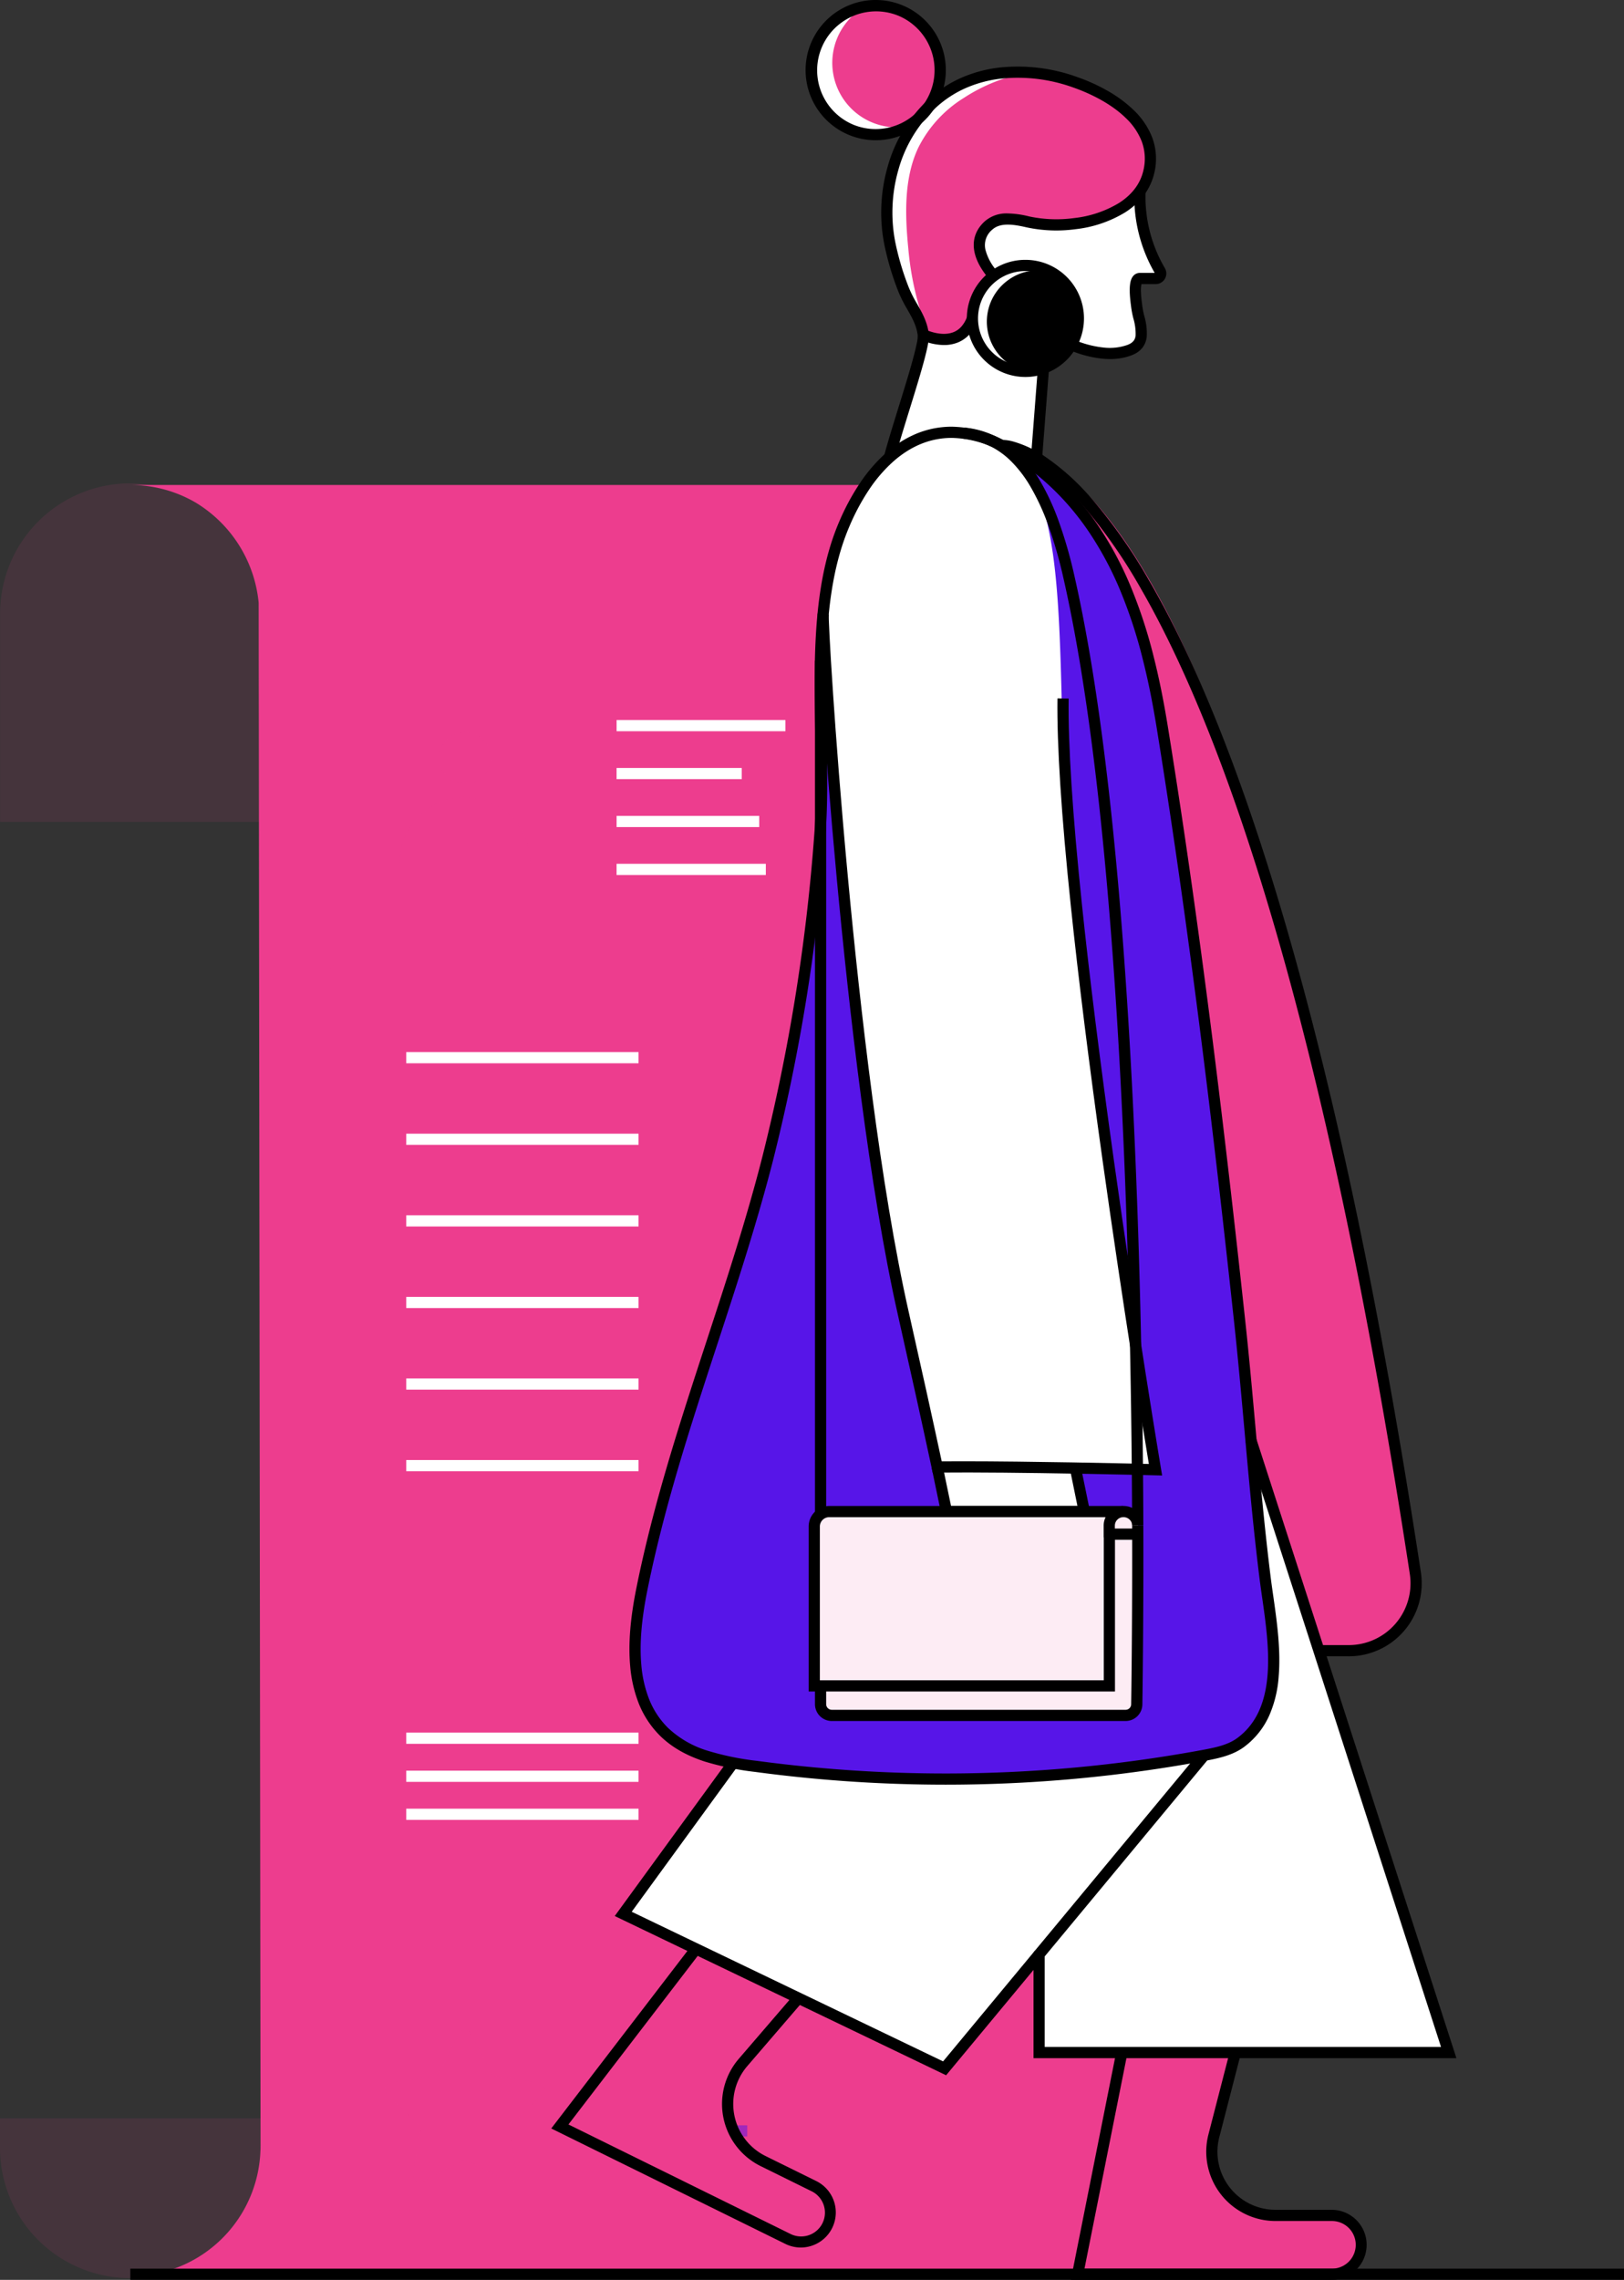 <svg xmlns="http://www.w3.org/2000/svg" width="586.457" height="823.098" viewBox="0 0 586.457 823.098">
  <rect x="0" y="0" width="586.457" height="823.098" fill="#333333" stroke="none"/>
  <g id="Shopping_e-commerce___clothing_fashion_store_clothes_shop_woman_bill_list_invoice" data-name="Shopping, e-commerce _ clothing, fashion, store, clothes, shop, woman, bill, list, invoice" transform="translate(-162.327 -56.835)">
    <path id="Caminho_21842" data-name="Caminho 21842" d="M162.691,879.613h93.994v10.02a47.02,47.02,0,1,1-94.03,0v-10.02Z" transform="translate(-0.323 -58.03)" fill="rgba(237,61,142,0.1)"/>
    <path id="Caminho_21843" data-name="Caminho 21843" d="M572.733,292.248l-.155,31.361V866.722c0,30.332-24.594,24.594-54.926,24.548l-77.342-.054H221.36a46.92,46.92,0,0,0,38.895-44.424c.055-.628.055-1.266.055-1.894a6.472,6.472,0,0,0,0-.711l-.683-556.439A47.551,47.551,0,0,0,236.763,251.5a46.681,46.681,0,0,0-23.491-6.285H525.7A47.047,47.047,0,0,1,572.733,292.248Z" transform="translate(-3.894 -13.286)" fill="#ed3d8e"/>
    <path id="Caminho_21844" data-name="Caminho 21844" d="M256.687,366.791H162.694V292.2a47.019,47.019,0,1,1,94.03,0v85.5" transform="translate(-0.326 -13.238)" fill="rgba(237,61,142,0.1)"/>
    <rect id="Retângulo_38534" data-name="Retângulo 38534" width="150.605" height="365.391" rx="19.8" transform="translate(426.905 765.463) rotate(180)" fill="#ed3d8e"/>
    <path id="Caminho_21845" data-name="Caminho 21845" d="M456.1,396.4h-53.9v-4.043h53.9Z" transform="translate(-17.219 -23.664)" fill="#fff"/>
    <path id="Caminho_21846" data-name="Caminho 21846" d="M404.367,469.538H320.484V465.5h83.883Z" transform="translate(-11.455 -28.823)" fill="#fff"/>
    <path id="Caminho_21847" data-name="Caminho 21847" d="M404.367,501.231H320.484v-4.043h83.883Z" transform="translate(-11.455 -31.058)" fill="#fff"/>
    <path id="Caminho_21848" data-name="Caminho 21848" d="M404.367,532.924H320.484v-4.043h83.883Z" transform="translate(-11.455 -33.293)" fill="#fff"/>
    <path id="Caminho_21849" data-name="Caminho 21849" d="M404.367,564.617H320.484v-4.043h83.883Z" transform="translate(-11.455 -35.529)" fill="#fff"/>
    <path id="Caminho_21850" data-name="Caminho 21850" d="M404.367,596.3H320.484v-4.043h83.883Z" transform="translate(-11.455 -37.763)" fill="#fff"/>
    <path id="Caminho_21851" data-name="Caminho 21851" d="M404.367,627.994H320.484v-4.043h83.883Z" transform="translate(-11.455 -39.998)" fill="#fff"/>
    <path id="Caminho_21852" data-name="Caminho 21852" d="M404.367,733.873H320.484V729.83h83.883Z" transform="translate(-11.455 -47.466)" fill="#fff"/>
    <path id="Caminho_21853" data-name="Caminho 21853" d="M404.367,748.652H320.484v-4.043h83.883Z" transform="translate(-11.455 -48.508)" fill="#fff"/>
    <path id="Caminho_21854" data-name="Caminho 21854" d="M404.367,763.42H320.484v-4.043h83.883Z" transform="translate(-11.455 -49.55)" fill="#fff"/>
    <path id="Caminho_21855" data-name="Caminho 21855" d="M447.4,359.17h-45.2v-4.043h45.2Z" transform="translate(-17.219 -21.038)" fill="#fff"/>
    <path id="Caminho_21856" data-name="Caminho 21856" d="M453.716,377.79h-51.51v-4.043h51.51Z" transform="translate(-17.219 -22.352)" fill="#fff"/>
    <path id="Caminho_21857" data-name="Caminho 21857" d="M463.18,340.56H402.206v-4.043H463.18Z" transform="translate(-17.219 -19.726)" fill="#fff"/>
    <rect id="Retângulo_38535" data-name="Retângulo 38535" width="63.352" height="63.352" rx="8.95" transform="translate(361.896 376.445) rotate(180)" fill="#ed3d8e"/>
    <circle id="Elipse_319" data-name="Elipse 319" cx="9.309" cy="9.309" r="9.309" transform="translate(320.915 321.144)" fill="rgba(237,61,142,0.1)"/>
    <path id="Caminho_21858" data-name="Caminho 21858" d="M365.1,390.235a23.574,23.574,0,1,0-47.147,0Z" transform="translate(-11.277 -21.852)" fill="rgba(237,61,142,0.1)"/>
    <path id="Caminho_21859" data-name="Caminho 21859" d="M338.8,846.674l-6.886,13.954a2.552,2.552,0,0,1-1.931,1.4l-15.375,2.24a2.569,2.569,0,0,0-1.457,4.391L324.3,879.529a2.534,2.534,0,0,1,.738,2.269l-2.632,15.348a2.569,2.569,0,0,0,3.725,2.733l13.781-7.287a2.568,2.568,0,0,1,2.387,0l13.781,7.287a2.56,2.56,0,0,0,3.717-2.733L357.175,881.8a2.534,2.534,0,0,1,.738-2.269l11.149-10.866a2.568,2.568,0,0,0-1.43-4.381l-15.4-2.241a2.551,2.551,0,0,1-1.931-1.4L343.4,846.684a2.559,2.559,0,0,0-4.6-.009Z" transform="translate(-10.883 -55.606)" fill="rgba(237,61,142,0.1)"/>
    <path id="Caminho_21860" data-name="Caminho 21860" d="M449,886.4H396.659v-4.043H449Z" transform="translate(-16.828 -58.224)" fill="rgba(87,21,232,0.5)"/>
    <path id="Caminho_21861" data-name="Caminho 21861" d="M658.689,857.064H636.882A23.018,23.018,0,0,1,614.6,828.325l7.76-30.059h78.5L654.016,653.19H664.7a24.014,24.014,0,0,0,12.7-3.6,22.7,22.7,0,0,0,3.725-2.824c.292-.264.583-.547.847-.81.547-.556,1.048-1.139,1.549-1.721.474-.6.911-1.212,1.376-1.822a24.321,24.321,0,0,0,3.826-17.207q-2.295-15.12-4.646-29.485C635.743,298.375,579.87,235.16,552,221.724l2.459-31.544a18.942,18.942,0,0,0,10.02-8.362c.638.182,1.294.419,1.986.683,5.883,2.141,13.007,3.479,19.055,1.184,7.442-2.824,3.061-10.612,2.56-16.232-.164-1.321-1.4-9.61,1.157-9.627h5.647a1.822,1.822,0,0,0,1.612-2.833,53.084,53.084,0,0,1-7.177-28.638,10.832,10.832,0,0,1-1.03,1.266c.347-.419.683-.838,1-1.266.182-.265.374-.51.556-.774s.347-.547.529-.838a16.01,16.01,0,0,0,.911-1.822,18.4,18.4,0,0,0,1.293-3.853,19.486,19.486,0,0,0-.6-10.877v-.082a3.41,3.41,0,0,0-.264-.683,14.686,14.686,0,0,0-.911-2.113c-.209-.392-.419-.793-.655-1.184a10.585,10.585,0,0,0-.584-.911c-.418-.611-.837-1.184-1.293-1.768a23.9,23.9,0,0,0-2.214-2.5C580.589,93.481,572.93,89.518,566.1,87.1c-.683-.237-1.4-.474-2.087-.683s-1.111-.346-1.657-.5c-1.321-.392-2.642-.738-3.99-1.029-.71-.155-1.42-.319-2.141-.419-.911-.191-1.822-.346-2.824-.474-.71-.109-1.42-.191-2.141-.264s-1.448-.137-2.158-.191h-.182c-12.434-.82-24.895,2.268-34.477,11.031-.5.483-1,.911-1.5,1.485.237-.346.5-.72.71-1.084a23.5,23.5,0,0,0,1.822-3.507,15.123,15.123,0,0,0,.611-1.667c.182-.556.336-1.139.5-1.712a22.192,22.192,0,0,0,.655-5.465,23.073,23.073,0,0,0-1.266-7.551c-.127-.346-.237-.683-.364-1a23.366,23.366,0,0,0-1.193-2.56,27.533,27.533,0,0,0-1.822-2.824,23.127,23.127,0,0,0-18.654-9.373,12.1,12.1,0,0,0-1.721.082,14.775,14.775,0,0,0-1.922.21,23.309,23.309,0,0,0,3.644,46.327,22.923,22.923,0,0,0,11.158-3.015h.055a24.664,24.664,0,0,0,2.213-1.376,5.221,5.221,0,0,0,.483-.336c.547-.428,1.048-.848,1.557-1.294-10.02,12.616-13.544,30.059-10.274,45.736a100.909,100.909,0,0,0,4.964,16.4c2.241,5.674,6.285,9.792,7.023,16.05.556,4.828-9.109,32.227-12.2,44.269-6.121,5.41-11.35,13.034-15.485,22.225.191-.529.4-1.03.583-1.558-.5,1.048-.975,2.131-1.457,3.243a70.7,70.7,0,0,0-2.632,7.1,105.607,105.607,0,0,0-4.091,18.391c-.291,2.086-.555,4.171-.765,6.285l-.082.911a2.9,2.9,0,0,1-.055.473c-.1,1.1-.182,2.214-.264,3.325-.11,1.394-.209,2.8-.264,4.2s-.127,2.632-.21,3.981v.264c-.082,1.53-.137,3.061-.154,4.619v.555c-.137,5.52-.11,11.086,0,16.633.127,8.79.391,17.553.391,26v3.854s0,2.56-.055,3.8-.054,2.405-.1,3.571c0,1.321-.11,2.615-.165,3.908v.364a2.877,2.877,0,0,1,0,.4v.182c-.055,1.03-.137,2.059-.218,3.089a683.258,683.258,0,0,1-18.874,117.358c-13.326,52.257-34.677,102.328-45.37,155.2-2.533,12.434-3.981,26.47-.237,38.139a36.758,36.758,0,0,0,1.4,3.725c.264.6.547,1.211.838,1.822.473.911.983,1.74,1.484,2.587a24.726,24.726,0,0,0,1.712,2.45c.392.529.848,1.03,1.294,1.558a19.73,19.73,0,0,0,1.4,1.476c6.632,6.549,15.741,9.509,25.032,11.221l-39.752,54.562,24.494,11.769,1.767.847-.347.529-1.029-.5-49.188,64.117,82.334,40.57a10.107,10.107,0,0,0,5.384,1.057,10.531,10.531,0,0,0,10.238-5.894,10.33,10.33,0,0,0,1.112-4.7,10.639,10.639,0,0,0-5.939-9.527l-18.263-9a22.991,22.991,0,0,1-7.287-35.606l17.261-21.7,4.272-.82,51.237,24.594,34.131-41.126v35.452h28.456l-15.977,79.948h93.2a10.612,10.612,0,0,0,0-21.224Z" transform="translate(-15.549 -0.175)" fill="#fff"/>
    <path id="Caminho_21862" data-name="Caminho 21862" d="M575.815,276.612c13.409,58.725,19.711,145.969,22.618,224.988-2.933-78.955-9.264-166.008-22.618-224.633-6.731-29.294-16.269-43.2-27.481-48.75,1.029.418,2.086.911,3.143,1.43a.67.67,0,0,0,.182.1C561.451,236.332,569.767,250.215,575.815,276.612Z" transform="translate(-27.525 -12.087)" fill="#5715e8"/>
    <path id="Caminho_21863" data-name="Caminho 21863" d="M604.438,622.521a13.146,13.146,0,0,0-.911-1.084,24.585,24.585,0,0,0,.848-3.3C604.438,619.615,604.438,621.072,604.438,622.521Z" transform="translate(-31.418 -39.588)" fill="#5715e8"/>
    <path id="Caminho_21864" data-name="Caminho 21864" d="M579.106,179.2a18.5,18.5,0,0,1-12.178,17.389,17.883,17.883,0,0,1-6.3,1.121,16.108,16.108,0,0,1-3.325-.328,18.482,18.482,0,0,1-3.725-31.881,18.216,18.216,0,0,1,11-3.644,16.033,16.033,0,0,1,3.325.328A18.48,18.48,0,0,1,579.106,179.2Z" transform="translate(-27.365 -7.407)"/>
    <path id="Caminho_21865" data-name="Caminho 21865" d="M604.7,648.975c0-1.212,0-2.45-.055-3.7C610.164,644.539,604.7,647.782,604.7,648.975Z" transform="translate(-31.497 -41.495)" fill="#ed3d8e"/>
    <path id="Caminho_21866" data-name="Caminho 21866" d="M631.817,588.705c1.476,16.632,3.061,33.265,5.12,49.788.262,2.108.582,4.346.915,6.675,2.541,17.784,5.844,40.9-9.678,52.515-3.8,2.9-8.635,3.853-13.28,4.718a513.192,513.192,0,0,1-161.882,3.962c-11.933-1.575-24.63-4.035-33.183-12.506-12.98-12.807-11.559-33.894-7.915-51.738,6.095-30.119,15.65-59.345,25.209-88.58,7.214-22.064,14.43-44.133,20.162-66.6a683.162,683.162,0,0,0,18.873-117.367c.082-1.211.165-2.459.237-3.7v249.5a5.466,5.466,0,0,0-2.3,4.372v57.568h2.3v6.668a4.053,4.053,0,0,0,4.044,4.062H586.619a4.044,4.044,0,0,0,4.063-3.98c.137-8.317.4-32.573.346-61.458v-7.3c-.419.054-.92.127-1.476.236a5.175,5.175,0,0,0-3.644-1.475,1.379,1.379,0,0,0-.291,0H572.865l-3.325-15.121,27.326.374s-2.032-11.833-5.12-30.706c-.237-4.19-.738-8.945-1.558-14.274.027.887.047,1.767.068,2.643.02.9.042,1.791.069,2.685-9.291-57.568-25.177-163.412-26.416-218.111q-.091-3.985-.175-7.829c-1.6-72.217-2.365-106.906-41.871-108.964h-2.514a30.775,30.775,0,0,1,8.872,0h.055a39.606,39.606,0,0,1,10.02,2.8.126.126,0,0,1,.1,0l.164.073a27.765,27.765,0,0,1,3.116,1.822c-1.057-.52-2.114-1.011-3.143-1.43,11.212,5.547,20.75,19.457,27.481,48.751,8.717,38.457,14.447,89.111,18.218,141.724-3.643-52.749-9.428-103.558-18.218-142.1-6.048-26.4-14.364-40.28-24.156-46.856a80.562,80.562,0,0,1,15.148,10.02c27.19,22.863,37.274,57.841,42.739,91.544,11.531,71.212,20.221,142.98,27.982,214.7C629.285,560.085,630.551,574.4,631.817,588.705ZM521.664,613.016l26.343,1H479.536a5.371,5.371,0,0,0-3.088.983V365.511c.548-10.379.34-21.491.127-32.808q-.067-3.583-.127-7.189V306.833c.091-5.7.382-11.323.911-16.87a117.972,117.972,0,0,1,4.909-25.177,68.817,68.817,0,0,1,2.642-7.1c.474-1.112.947-2.2,1.448-3.243-8.052,21.433-8.972,48.3-8.426,58.515,0,0,7.287,175.673,41.9,284.068h-.719Z" transform="translate(-17.725 -11.821)" fill="#5715e8"/>
    <path id="Caminho_21867" data-name="Caminho 21867" d="M575.815,276.612c13.409,58.725,19.711,145.969,22.618,224.988-2.933-78.955-9.264-166.008-22.618-224.633-6.731-29.294-16.269-43.2-27.481-48.75,1.029.418,2.086.911,3.143,1.43a.67.67,0,0,0,.182.1C561.451,236.332,569.767,250.215,575.815,276.612Z" transform="translate(-27.525 -12.087)" fill="#5715e8"/>
    <path id="Caminho_21868" data-name="Caminho 21868" d="M604.438,622.521a13.146,13.146,0,0,0-.911-1.084,24.618,24.618,0,0,0,.848-3.3C604.438,619.615,604.438,621.072,604.438,622.521Z" transform="translate(-31.418 -39.588)" fill="#5715e8"/>
    <path id="Caminho_21869" data-name="Caminho 21869" d="M677.1,665.014H666.408L641.86,589.092c-1.267-14.31-2.533-28.62-4.091-42.894-7.76-71.723-16.441-143.491-27.982-214.7-5.465-33.7-15.54-68.68-42.73-91.544a80.312,80.312,0,0,0-15.157-10.02s4.655-.21,12.57,3.644c28.748,13.863,87.371,80.8,136.7,403.52A24.367,24.367,0,0,1,677.1,665.014Z" transform="translate(-27.777 -12.208)" fill="#ed3d8e"/>
    <path id="Caminho_21870" data-name="Caminho 21870" d="M682.27,923.521a10.621,10.621,0,0,1-10.64,10.612H579.85l15.959-80.03H636.8l-7.761,30.059a23.018,23.018,0,0,0,22.28,28.738h20.377a10.639,10.639,0,0,1,10.639,10.612Z" transform="translate(-29.748 -56.231)" fill="#ed3d8e"/>
    <path id="Caminho_21871" data-name="Caminho 21871" d="M476.284,908.986a10.336,10.336,0,0,1-1.112,4.7,10.566,10.566,0,0,1-14.2,4.837l-82.325-40.571,49.188-64.117L464.807,831.6l-20.039,23.255a22.99,22.99,0,0,0,7.287,35.606l18.218,9.027A10.621,10.621,0,0,1,476.284,908.986Z" transform="translate(-15.557 -53.391)" fill="#ed3d8e"/>
    <path id="Caminho_21872" data-name="Caminho 21872" d="M479.525,705.445s1.758,2.733,1.758,7.989,16.323,4.327,18.483,4.327l84.029-.218s11.841,3.051,11.841-8.8,3.644-60.974-1.339-63.37-35.816-.482-35.816-.482l-69.728-1s-10.284-6.376-9.764,13.381S479.525,705.445,479.525,705.445Z" transform="translate(-22.633 -41.335)" fill="rgba(237,61,142,0.1)"/>
    <path id="Caminho_21873" data-name="Caminho 21873" d="M602.42,120.568a19.191,19.191,0,0,1-3.3,7.287,25.863,25.863,0,0,1-10.32,8.053c-9.4,4.354-21.542,5.018-30.059,3.006a35.507,35.507,0,0,0-6.941-1.021c-2.733,0-5.329.5-7.333,2.341-6.02,5.547-2.824,12.7,1.922,18.135a19.074,19.074,0,0,0-7.769,15.412,12.282,12.282,0,0,1-3.088,4.909c-.793,0-2.733,2.8-3.407,2.733-5.538-.974-7.779,1.767-9.6-2.733a108.392,108.392,0,0,1-7.041-30.177c-1.175-11.942-1.64-25.377,3.643-36.435A44.629,44.629,0,0,1,535.652,94.1,61.545,61.545,0,0,1,558.9,84.99a63.576,63.576,0,0,1,16.969,3.571C589.276,93.324,606.008,103.936,602.42,120.568Z" transform="translate(-25.155 -1.986)" fill="#ed3d8e"/>
    <path id="Caminho_21874" data-name="Caminho 21874" d="M524.955,82.309a23.127,23.127,0,0,1-4.272,13.435,43.532,43.532,0,0,0-3.507,3.935,22.021,22.021,0,0,1-4.253,3.006,23.292,23.292,0,0,1-14.885-43.395A23.9,23.9,0,0,1,501.682,59,23.309,23.309,0,0,1,524.955,82.309Z" transform="translate(-23.13 -0.153)" fill="#ed3d8e"/>
    <path id="Caminho_21875" data-name="Caminho 21875" d="M523.561,222.581h0a41.909,41.909,0,0,1,19.042,4.986,82.368,82.368,0,0,1,15.536,10.271,96.755,96.755,0,0,1,9.623,9.309,103.079,103.079,0,0,1,8.121,10.293A124.719,124.719,0,0,1,588.225,280.3a178.322,178.322,0,0,1,8.156,24.8c1.963,7.685,3.663,16.021,5.2,25.482,12.672,78.2,21.618,155.88,28,214.819,1.4,12.917,2.58,26.086,3.725,38.821,1.59,17.688,3.234,35.979,5.471,53.845.26,2.072.574,4.263.907,6.581,1.3,9.082,2.779,19.376,1.972,29.076a42.474,42.474,0,0,1-3.351,14.02,28.671,28.671,0,0,1-9.039,11.4c-4.047,3.028-8.994,4.134-14.132,5.088C599.72,707.093,584,709.266,568.4,710.7c-15.574,1.429-31.4,2.154-47.045,2.154a516.628,516.628,0,0,1-68.779-4.615,102.651,102.651,0,0,1-18.214-3.752c-6.725-2.195-12-5.243-16.129-9.319A34.2,34.2,0,0,1,410.56,683.5a47.713,47.713,0,0,1-3.1-13.58c-.71-7.979.045-17.254,2.31-28.357,2.738-13.58,6.45-28.246,11.345-44.834,4.358-14.768,9.231-29.657,13.942-44.056,7.079-21.633,14.4-44,20.106-66.366,4.81-19.1,8.835-38.648,11.964-58.1s5.437-39.275,6.861-58.925c.831-11.14.592-23.059.34-35.677-.473-23.671-.963-48.149,5.809-69.219l0-.006c.825-2.543,1.735-4.984,2.705-7.256a84.457,84.457,0,0,1,7.5-14.035,57.064,57.064,0,0,1,9.354-10.9,39.542,39.542,0,0,1,11.139-7.092A33.256,33.256,0,0,1,523.561,222.581Zm-2.2,486.226c15.52,0,31.224-.719,46.676-2.137,15.475-1.42,31.072-3.575,46.356-6.406,4.826-.9,9.094-1.841,12.447-4.35,6.393-4.784,9.92-12.15,10.783-22.518.769-9.243-.673-19.3-1.945-28.166-.335-2.337-.652-4.544-.916-6.652-2.246-17.936-3.893-36.263-5.486-53.986-1.143-12.717-2.325-25.868-3.718-38.749-6.372-58.89-15.31-136.5-27.967-214.607-1.515-9.341-3.191-17.561-5.123-25.128a174.338,174.338,0,0,0-7.969-24.247,120.683,120.683,0,0,0-11.933-22.12,99,99,0,0,0-7.8-9.888,92.679,92.679,0,0,0-9.217-8.917,78.312,78.312,0,0,0-14.773-9.766,37.932,37.932,0,0,0-17.206-4.545h0c-7.632,0-14.759,2.893-21.184,8.6a53.033,53.033,0,0,0-8.682,10.126,80.439,80.439,0,0,0-7.133,13.365c-.924,2.164-1.791,4.491-2.579,6.919-6.564,20.426-6.081,44.559-5.615,67.9.254,12.717.494,24.728-.35,36.054-1.432,19.762-3.754,39.705-6.9,59.271s-7.2,39.232-12.036,58.449l0,.006C453.338,509.8,446,532.238,438.9,553.933c-4.7,14.371-9.565,29.232-13.907,43.943-4.861,16.472-8.545,31.026-11.26,44.493-2.186,10.718-2.921,19.612-2.245,27.2a43.7,43.7,0,0,0,2.825,12.429,30.181,30.181,0,0,0,6.765,10.295,36.033,36.033,0,0,0,14.543,8.352,99.026,99.026,0,0,0,17.494,3.588h.006A512.569,512.569,0,0,0,521.357,708.807Z" transform="translate(-17.571 -11.69)"/>
    <path id="Caminho_21876" data-name="Caminho 21876" d="M604.722,606.341l-2.45-.062c-.506-.013-50.877-1.27-78.756-.984l-1.651.017-.347-1.614c-3.471-16.168-7.574-34.752-12.193-55.234-10.368-45.847-17.732-110.95-22.085-157.491-4.707-50.338-7.179-92.987-6.941-95.828l4.029.338v0c-.068.948.331,10.485,1.6,29.193.992,14.651,2.728,38.018,5.36,66.14,4.339,46.353,11.674,111.176,21.983,156.761,4.47,19.82,8.456,37.862,11.856,53.664,2.392-.019,4.934-.028,7.576-.028,24.515,0,57.985.75,67.227.968-1.8-10.854-9.319-56.834-16.665-109.233-4.92-35.093-8.8-66.159-11.53-92.333-3.419-32.767-5.039-57.943-4.816-74.829l4.043.053c-.221,16.727,1.391,41.742,4.794,74.351,2.726,26.126,6.6,57.143,11.512,92.187,8.367,59.685,16.965,111.037,17.051,111.549Z" transform="translate(-22.726 -16.808)"/>
    <path id="Caminho_21877" data-name="Caminho 21877" d="M483.326,621.655h-4.043V313.477h4.043Z" transform="translate(-22.655 -18.101)"/>
    <path id="Caminho_21878" data-name="Caminho 21878" d="M591.468,719.958H485.358a6.085,6.085,0,0,1-6.075-6.07v-6.609h4.043v6.6a2.045,2.045,0,0,0,2.036,2.032H591.467a2.01,2.01,0,0,0,2-1.982v-.009c.169-10.655.432-36.259.347-64.634l4.043-.012c.085,28.4-.178,54.038-.347,64.708a6.047,6.047,0,0,1-6.046,5.973Z" transform="translate(-22.655 -41.785)"/>
    <path id="Caminho_21879" data-name="Caminho 21879" d="M597.888,619.174c-.1-26.845-.468-53.467-1.1-79.126-.807-32.55-2.041-63.516-3.669-92.035-4.187-73.354-10.949-130.886-20.1-171a159.286,159.286,0,0,0-5.5-19.036,83.293,83.293,0,0,0-6.376-13.788,44.856,44.856,0,0,0-7.065-9.216,29.221,29.221,0,0,0-7.192-5.22h-.051l-.415-.2a27.393,27.393,0,0,0-9.435-2.605l.365-4.027a31.417,31.417,0,0,1,10.4,2.789h.074l.417.2a33.056,33.056,0,0,1,8.664,6.169,48.88,48.88,0,0,1,7.716,10.044,87.312,87.312,0,0,1,6.7,14.462,163.339,163.339,0,0,1,5.642,19.526c9.2,40.331,15.995,98.088,20.194,171.666,1.63,28.563,2.866,59.572,3.674,92.165.636,25.687,1.008,52.338,1.1,79.212Z" transform="translate(-26.725 -11.714)"/>
    <path id="Caminho_21880" data-name="Caminho 21880" d="M587.449,708.773H476.833V649.2a7.414,7.414,0,0,1,7.4-7.405H590.411v4.043H484.238a3.377,3.377,0,0,0-3.362,3.366V704.73h102.53V653.082h4.043Z" transform="translate(-22.482 -41.257)"/>
    <path id="Caminho_21881" data-name="Caminho 21881" d="M595.487,653.118h-4.043v-4.3a7.123,7.123,0,0,1,7.121-7.033c.015,0,.03,0,.046,0a7.176,7.176,0,0,1,5.048,2.059,6.938,6.938,0,0,1,2.112,4.869l-4.042.078a2.919,2.919,0,0,0-.89-2.05l-.006-.006a3.156,3.156,0,0,0-2.222-.907h-.044a3.087,3.087,0,0,0-3.079,3.03Z" transform="translate(-30.566 -41.256)"/>
    <path id="Caminho_21882" data-name="Caminho 21882" d="M603.921,654.611h-10.3v-4.043h10.3Z" transform="translate(-30.719 -41.876)"/>
    <path id="Caminho_21883" data-name="Caminho 21883" d="M582.223,644.732H528.332l-3.687-17.7,3.958-.825,3.016,14.477h45.65l-2.692-13.159,3.961-.81Z" transform="translate(-25.855 -40.158)"/>
    <path id="Caminho_21884" data-name="Caminho 21884" d="M521.154,854.273,401.488,796.784l41.162-56.515,3.268,2.38-38.3,52.592,112.445,54.02,33.123-39.929,3.112,2.581Z" transform="translate(-17.168 -48.202)"/>
    <path id="Caminho_21885" data-name="Caminho 21885" d="M716.908,839.307H564.191v-38.2l.466-.561,59.617-71.868,3.112,2.581-59.151,71.307v32.7H711.353l-46-142.423L640.794,616.9l3.847-1.244L669.2,691.6Z" transform="translate(-28.644 -39.413)"/>
    <path id="Caminho_21886" data-name="Caminho 21886" d="M672.981,936.126H578.689l16.441-82.465,3.965.791-15.477,77.631h89.362a8.6,8.6,0,0,0,0-17.2H652.585a25.012,25.012,0,0,1-24.2-31.255l7.752-30.059,3.915,1.01L632.3,884.639a20.968,20.968,0,0,0,20.288,26.2h20.393a12.643,12.643,0,0,1,0,25.285Z" transform="translate(-29.666 -56.193)"/>
    <path id="Caminho_21887" data-name="Caminho 21887" d="M466.939,921.509a12.6,12.6,0,0,1-5.576-1.307l-84.536-41.678,51.178-66.718,3.208,2.461-48.18,62.809,80.116,39.5a8.6,8.6,0,1,0,7.6-15.428l-18.283-9.018a25.012,25.012,0,0,1-7.926-38.746L464.8,829.835l3.065,2.637-20.258,23.546a20.969,20.969,0,0,0,6.647,32.483l18.284,9.019a12.651,12.651,0,0,1-5.6,23.989Z" transform="translate(-15.429 -53.248)"/>
    <path id="Caminho_21888" data-name="Caminho 21888" d="M677.145,666.86H666.393v-4.043h10.752a22.316,22.316,0,0,0,22.063-25.674c-7.427-48.6-15.575-93.832-24.216-134.447-7.861-36.946-16.308-70.9-25.106-100.926-14.83-50.608-30.917-91.117-47.815-120.4a188.831,188.831,0,0,0-20.137-29.041,85.9,85.9,0,0,0-15.879-14.686,37.636,37.636,0,0,0-10.352-5.226,13.3,13.3,0,0,0-3.687-.673h.023l-.213-4.038a15.311,15.311,0,0,1,4.474.677,39.838,39.838,0,0,1,11.225,5.376,86.34,86.34,0,0,1,16.565,14.894,186.694,186.694,0,0,1,20.632,29.232c17.184,29.358,33.522,70.1,48.558,121.1,8.915,30.236,17.47,64.469,25.427,101.748,8.749,40.99,16.991,86.682,24.5,135.805a26.36,26.36,0,0,1-26.06,30.327Z" transform="translate(-27.772 -12.051)"/>
    <path id="Caminho_21889" data-name="Caminho 21889" d="M509.973,224.285l-3.916-1.008c1.121-4.355,3.056-10.589,5.1-17.19,1.805-5.816,3.672-11.831,5.035-16.751.729-2.63,1.247-4.7,1.583-6.332a12.493,12.493,0,0,0,.424-3.271c-.411-3.528-2.047-6.4-3.779-9.431a47.793,47.793,0,0,1-3.1-6.105,102.205,102.205,0,0,1-5.063-16.724,59.227,59.227,0,0,1-1.193-14.34,59.884,59.884,0,0,1,2.271-14.253,52.626,52.626,0,0,1,14.849-24.473,43.3,43.3,0,0,1,12.145-7.829,48.332,48.332,0,0,1,13.6-3.558,63.085,63.085,0,0,1,27.924,3.468,66.9,66.9,0,0,1,10.64,4.8,46.429,46.429,0,0,1,9.765,7.188,27.323,27.323,0,0,1,6.625,9.837,21.915,21.915,0,0,1,.825,12.485,21.332,21.332,0,0,1-3.933,8.5,26.053,26.053,0,0,1-6.811,6.122,43.767,43.767,0,0,1-17.742,5.981,51.475,51.475,0,0,1-17.667-.655c-4.469-1.028-9.486-1.9-12.448.837a7.238,7.238,0,0,0-2.457,7.2,18.765,18.765,0,0,0,4.524,8.093l-3.051,2.653c-6.915-7.954-7.556-15.58-1.757-20.921a11.844,11.844,0,0,1,8.2-2.9,34.3,34.3,0,0,1,7.9,1.092,47.349,47.349,0,0,0,16.242.585,39.732,39.732,0,0,0,16.093-5.385c4.884-3.1,7.9-7.159,8.959-12.066a17.936,17.936,0,0,0-.661-10.218,23.331,23.331,0,0,0-5.673-8.368c-6.051-5.953-14.447-9.48-18.914-11.052a59.029,59.029,0,0,0-26.12-3.264,44.292,44.292,0,0,0-12.467,3.255,39.267,39.267,0,0,0-11.015,7.1,48.59,48.59,0,0,0-13.69,22.6,55.836,55.836,0,0,0-2.116,13.289,55.168,55.168,0,0,0,1.109,13.356,98.151,98.151,0,0,0,4.863,16.06,44.7,44.7,0,0,0,2.851,5.6c1.857,3.254,3.777,6.619,4.284,10.969.2,1.719-.438,5.052-2.127,11.147-1.38,4.98-3.256,11.024-5.07,16.869C512.99,213.838,511.069,220.026,509.973,224.285Z" transform="translate(-24.471 -1.822)"/>
    <path id="Caminho_21890" data-name="Caminho 21890" d="M592.806,191.7q-1.348,0-2.76-.136a40.966,40.966,0,0,1-9.97-2.368l-.041-.015c-.742-.288-1.3-.48-1.8-.624l1.111-3.888c.622.178,1.28.4,2.132.734a36.925,36.925,0,0,0,8.958,2.136,19.2,19.2,0,0,0,8.679-.949c2.317-.879,2.785-2.185,2.936-3.347a19.359,19.359,0,0,0-.812-6.206,34.677,34.677,0,0,1-.857-4.573c-.008-.066-.019-.148-.032-.243-.762-5.82-.5-8.973.861-10.54a3.079,3.079,0,0,1,2.323-1.083h5.407a54.982,54.982,0,0,1-7.331-29.57l4.04.151a50.948,50.948,0,0,0,6.878,27.547,3.843,3.843,0,0,1-3.379,5.916h-4.982a10.988,10.988,0,0,0-.184,2.966c.056,1.656.271,3.3.375,4.089.016.123.029.225.039.3l.007.069a31.058,31.058,0,0,0,.771,4.049,22.042,22.042,0,0,1,.884,7.649c-.411,3.15-2.265,5.372-5.511,6.6A21.721,21.721,0,0,1,592.806,191.7Z" transform="translate(-29.634 -5.233)"/>
    <path id="Elipse_320" data-name="Elipse 320" d="M18.975-2.175A21.144,21.144,0,0,1,33.93,33.93,21.15,21.15,0,1,1,10.742-.512,21.02,21.02,0,0,1,18.975-2.175Zm0,38.257a17.107,17.107,0,0,0,12.1-29.2A17.107,17.107,0,1,0,6.879,31.072,17,17,0,0,0,18.975,36.082Z" transform="translate(513.638 152.821)"/>
    <path id="Elipse_321" data-name="Elipse 321" d="M23.147-2.175A25.315,25.315,0,0,1,41.052,41.052,25.322,25.322,0,1,1,13.29-.184,25.165,25.165,0,0,1,23.147-2.175Zm0,46.6A21.285,21.285,0,0,0,31.429,3.54,21.285,21.285,0,0,0,14.865,42.754,21.144,21.144,0,0,0,23.147,44.426Z" transform="translate(455.405 59.01)"/>
    <path id="Caminho_21891" data-name="Caminho 21891" d="M567.3,231.515l-4.031-.311,2.432-31.525,4.031.311Z" transform="translate(-28.579 -10.075)"/>
    <path id="Caminho_21892" data-name="Caminho 21892" d="M528.745,190.073a20.846,20.846,0,0,1-8.342-1.908l1.786-3.627,0,0c.055.027,5.584,2.671,10.054.871a7.474,7.474,0,0,0,2.679-1.845,11.112,11.112,0,0,0,2.225-3.793l3.794,1.4a15.092,15.092,0,0,1-3.079,5.172,11.485,11.485,0,0,1-4.135,2.83A13.365,13.365,0,0,1,528.745,190.073Z" transform="translate(-25.555 -8.67)"/>
    <path id="Caminho_21893" data-name="Caminho 21893" d="M515.07,134.568c0,1.667-.082,3.2-.164,4.645.027-1.558.055-3.088.164-4.645Z" transform="translate(-25.168 -5.482)" fill="#ed3d8e"/>
    <path id="Caminho_21894" data-name="Caminho 21894" d="M752.678,942.074h-539.4v-4.043h539.4Z" transform="translate(-3.894 -62.15)"/>
  </g>
</svg>
